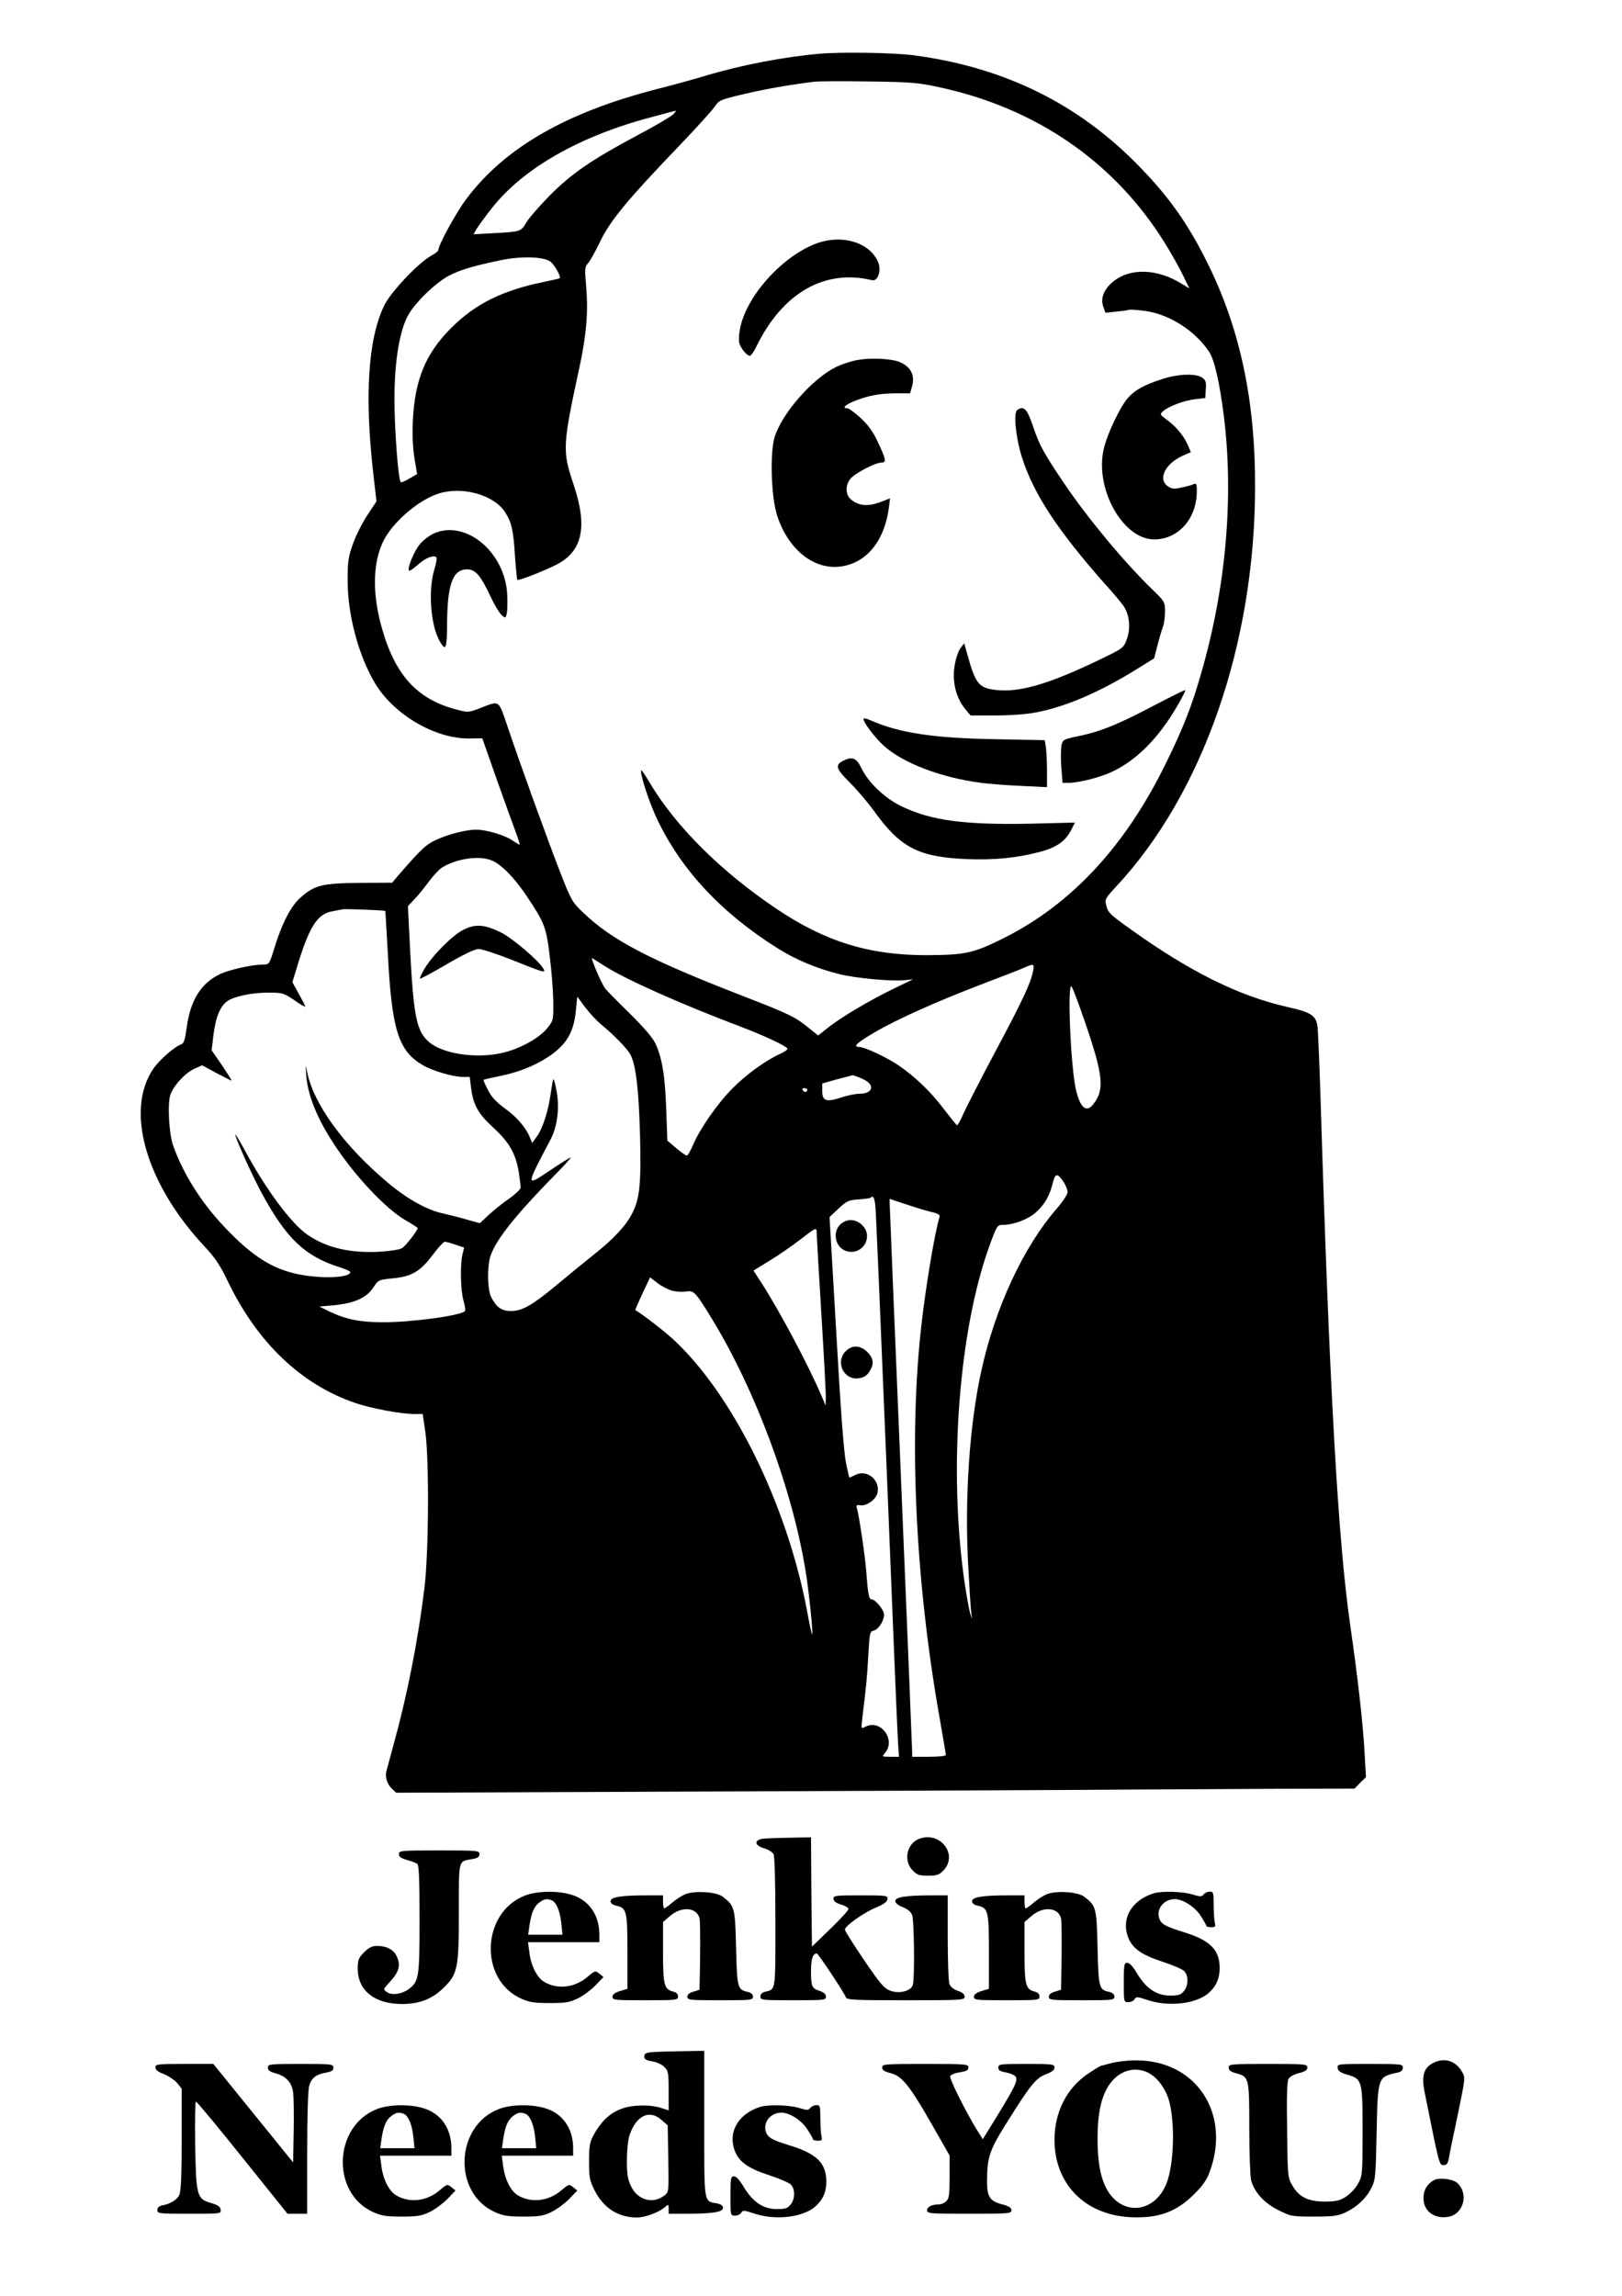 <?xml version="1.0" standalone="no"?>
<!DOCTYPE svg PUBLIC "-//W3C//DTD SVG 20010904//EN"
 "http://www.w3.org/TR/2001/REC-SVG-20010904/DTD/svg10.dtd">
<svg version="1.0" xmlns="http://www.w3.org/2000/svg"
 width="866pt" height="1226pt" viewBox="0 0 866 1226"
 preserveAspectRatio="xMidYMid meet">

<g transform="translate(0,1226) scale(0.1,-0.1)"
fill="#000000" stroke="none">
<path d="M4375 11973 c-193 -17 -421 -61 -610 -118 -60 -18 -175 -50 -255 -70
-487 -125 -814 -313 -1020 -587 -53 -70 -150 -247 -150 -274 0 -5 -17 -18 -37
-29 -67 -36 -216 -193 -251 -265 -88 -179 -107 -491 -57 -916 l15 -131 -49
-74 c-27 -41 -62 -110 -77 -154 -25 -70 -28 -94 -28 -200 1 -180 58 -394 145
-541 99 -168 321 -299 504 -297 l70 1 78 -222 c43 -121 89 -249 102 -283 13
-35 22 -63 19 -63 -3 0 -19 10 -36 21 -40 29 -140 59 -195 59 -57 0 -153 -25
-220 -57 -49 -23 -75 -47 -199 -190 l-30 -36 -175 -1 c-200 -2 -239 -12 -314
-78 -52 -46 -99 -136 -140 -270 -27 -87 -28 -88 -60 -88 -56 0 -180 -27 -230
-51 -101 -48 -158 -138 -178 -284 -9 -66 -15 -86 -29 -91 -33 -10 -117 -83
-149 -130 -153 -222 -40 -614 272 -948 58 -62 84 -101 126 -189 158 -327 392
-550 680 -648 89 -30 243 -59 319 -59 l41 0 14 -97 c21 -149 18 -647 -5 -833
-34 -277 -91 -568 -162 -825 -19 -71 -38 -140 -41 -152 -8 -33 4 -69 30 -94
l22 -21 1790 7 c985 4 1950 8 2145 10 195 1 541 3 768 4 l414 1 30 31 31 30
-7 122 c-7 149 -37 413 -76 682 -66 455 -112 1269 -160 2835 -6 184 -13 351
-16 371 -8 57 -36 75 -159 102 -261 59 -522 188 -845 420 -101 72 -115 86
-123 120 -9 36 -7 39 50 101 465 497 744 1298 744 2141 1 451 -79 831 -246
1174 -106 217 -206 361 -370 530 -325 336 -722 532 -1208 596 -108 14 -387 18
-502 8z m632 -177 c489 -104 887 -362 1158 -751 59 -85 129 -205 167 -288 l18
-37 -38 23 c-131 83 -277 88 -368 14 -50 -41 -69 -88 -54 -133 l12 -34 56 6
c31 3 63 7 70 10 7 2 45 -1 85 -6 131 -18 268 -106 343 -219 28 -43 56 -165
78 -341 54 -433 12 -914 -120 -1372 -50 -176 -97 -296 -189 -483 -217 -444
-505 -754 -870 -936 -159 -79 -202 -88 -409 -89 -306 0 -540 72 -801 248 -296
199 -538 440 -677 674 -22 38 -42 67 -44 65 -11 -10 42 -173 85 -262 129 -271
344 -501 644 -689 97 -61 208 -107 327 -137 89 -22 273 -39 345 -33 l50 5
-102 -49 c-131 -64 -273 -148 -347 -205 l-58 -46 -47 38 c-73 60 -104 76 -347
170 -506 196 -706 300 -860 448 -59 56 -64 64 -124 218 -74 191 -209 565 -276
763 -55 161 -42 152 -151 111 -62 -24 -63 -24 -128 -7 -212 56 -329 187 -400
448 -51 188 -43 358 22 470 58 99 189 206 289 236 126 38 291 -9 350 -100 35
-53 45 -97 53 -229 5 -70 11 -130 13 -133 6 -6 137 45 207 80 142 72 170 203
92 433 -59 176 -58 203 34 628 35 164 46 285 35 419 -9 102 -8 112 10 131 10
11 39 63 64 115 53 110 140 217 416 505 95 99 183 196 196 216 23 34 30 37
157 67 114 27 254 51 377 66 19 2 148 3 285 1 224 -3 263 -6 372 -29z m-1412
-146 c-10 -11 -95 -61 -189 -111 -246 -131 -354 -205 -471 -323 -55 -56 -111
-120 -125 -144 -29 -49 -29 -49 -174 -57 l-108 -6 18 31 c11 17 47 67 81 110
168 212 468 384 853 485 69 19 127 34 129 34 2 1 -4 -8 -14 -19z m-659 -785
c23 -15 61 -82 52 -91 -2 -1 -39 -10 -83 -19 -221 -45 -367 -117 -495 -245
-138 -137 -196 -279 -206 -500 -3 -75 0 -144 9 -198 l14 -83 -41 -24 c-22 -13
-43 -22 -46 -20 -14 9 -35 296 -34 460 2 195 27 345 72 430 36 67 145 173 217
212 62 32 126 52 280 84 106 22 223 19 261 -6z m-311 -3199 c53 -22 120 -91
186 -189 97 -145 105 -166 124 -322 10 -77 18 -186 19 -242 1 -99 0 -102 -30
-140 -39 -49 -120 -98 -209 -126 -140 -44 -342 -21 -424 49 -67 58 -83 133
-102 502 l-11 224 34 36 c20 20 54 63 77 94 23 31 54 64 68 74 76 49 200 68
268 40z m-568 -270 c1 -1 6 -98 13 -216 21 -418 56 -530 187 -607 53 -31 162
-63 214 -63 l37 0 7 -57 c11 -92 38 -140 120 -215 85 -78 119 -139 135 -238 5
-36 10 -72 10 -81 0 -8 -28 -35 -62 -59 -35 -24 -84 -64 -110 -88 l-46 -43
-69 19 c-37 11 -93 25 -123 32 -85 17 -189 74 -292 159 -239 199 -406 427
-439 601 -7 40 -8 38 -4 -20 7 -104 56 -228 147 -367 110 -169 276 -346 381
-407 37 -21 67 -41 67 -43 0 -13 -64 -95 -83 -107 -12 -8 -63 -16 -114 -19
-160 -10 -290 20 -391 90 -87 60 -223 242 -337 455 -31 56 -53 92 -49 78 12
-43 93 -221 141 -310 131 -242 231 -338 416 -396 31 -10 57 -21 57 -26 0 -31
-153 -37 -276 -12 -141 29 -247 96 -394 251 -125 131 -223 287 -276 438 -22
63 -30 220 -15 268 16 49 81 120 130 141 l40 18 76 -41 c42 -22 79 -41 81 -41
3 0 -20 36 -50 81 l-56 81 10 85 c12 94 37 154 76 179 38 25 130 44 217 44 75
0 81 -2 138 -40 32 -23 59 -38 59 -34 0 3 -16 34 -35 68 l-34 62 35 114 c60
190 102 252 182 265 20 4 44 8 52 10 13 3 222 -5 227 -9z m1173 -295 c112 -71
403 -201 720 -321 129 -49 244 -103 254 -118 3 -5 -14 -18 -37 -28 -78 -35
-183 -111 -256 -185 -80 -80 -177 -220 -212 -305 -13 -30 -27 -54 -32 -54 -5
0 -31 18 -57 40 l-47 40 -6 167 c-6 177 -22 276 -58 352 -14 30 -63 87 -138
161 -65 63 -122 122 -129 131 -22 29 -82 170 -70 163 7 -4 38 -24 68 -43z
m2286 -25 c-12 -63 -57 -160 -202 -431 -79 -149 -156 -299 -171 -333 -14 -34
-30 -61 -34 -60 -3 2 -34 40 -68 84 -69 93 -155 175 -244 236 -64 43 -179 97
-209 98 -37 0 -15 21 80 77 119 70 335 167 582 261 102 39 201 77 220 86 49
22 53 20 46 -18z m279 -279 c96 -282 103 -356 42 -433 -36 -46 -68 -21 -91 71
-29 112 -49 582 -25 558 6 -6 39 -94 74 -196z m-2584 -8 c70 -58 139 -129 156
-162 28 -56 43 -180 50 -422 7 -264 -1 -345 -42 -424 -32 -65 -101 -138 -206
-221 -49 -39 -136 -110 -192 -157 -132 -110 -188 -143 -248 -143 -50 0 -77 18
-106 73 -21 40 -23 165 -4 222 30 87 131 214 340 428 53 53 92 97 88 97 -4 0
-55 -32 -113 -71 -129 -86 -129 -89 8 172 35 68 47 173 28 262 -6 32 -13 57
-16 55 -2 -2 -8 -38 -14 -79 -13 -93 -43 -186 -75 -229 l-24 -33 -11 28 c-20
52 -72 113 -136 158 -46 34 -70 60 -89 98 -15 28 -25 52 -23 54 2 1 39 10 84
19 97 19 191 56 261 103 97 64 137 131 148 250 l7 72 42 -57 c24 -31 62 -73
87 -93z m1393 -289 c70 -30 60 -80 -16 -80 -21 0 -65 -9 -97 -20 -79 -26 -101
-19 -101 34 l0 41 78 22 c42 11 80 21 84 22 3 1 27 -8 52 -19z m-294 -60 c0
-5 -4 -10 -9 -10 -6 0 -13 5 -16 10 -3 6 1 10 9 10 9 0 16 -4 16 -10z m1368
-490 c12 -18 22 -43 22 -55 0 -12 -25 -50 -56 -86 -179 -205 -331 -531 -405
-870 -63 -288 -89 -675 -70 -1032 7 -128 14 -245 17 -262 l4 -30 -10 30 c-5
17 -19 91 -30 165 -88 608 -31 1355 137 1810 36 97 38 100 68 100 57 0 135 30
176 67 46 41 73 88 90 157 13 53 24 54 57 6z m-1004 -132 c3 -29 30 -672 61
-1428 30 -756 57 -1405 60 -1442 l5 -68 -46 0 c-45 0 -46 1 -31 18 64 70 -21
186 -103 142 -23 -12 -23 -12 -16 46 21 172 26 223 32 337 7 121 8 126 30 131
25 7 54 52 54 85 0 24 -46 81 -65 81 -16 0 -21 27 -30 150 -6 80 -39 305 -51
341 -3 12 1 15 18 12 34 -6 85 30 93 66 15 69 -56 127 -118 96 -17 -8 -31 -15
-32 -15 -1 0 -9 35 -18 78 -11 51 -29 284 -52 695 l-36 619 48 45 c44 41 53
45 107 49 32 2 61 6 64 9 14 14 21 1 26 -47z m294 -28 c41 -9 52 -16 48 -29
-24 -76 -73 -367 -96 -572 -69 -600 -34 -1358 95 -2092 19 -108 35 -202 35
-207 0 -6 -37 -10 -90 -10 l-90 0 0 28 c0 15 -27 675 -60 1467 -33 792 -60
1450 -60 1462 l0 22 83 -28 c45 -15 106 -34 135 -41z m-608 -107 c0 -10 11
-205 25 -433 14 -228 25 -433 24 -455 l-1 -40 -21 50 c-68 160 -223 453 -322
606 l-42 65 88 54 c49 30 121 80 161 111 81 63 88 67 88 42z m-1928 -69 l46
-15 -9 -37 c-13 -58 -10 -194 6 -248 8 -27 11 -52 7 -55 -26 -24 -283 -59
-437 -59 -122 0 -197 15 -285 57 l-55 27 70 6 c120 11 186 41 224 104 20 31
25 33 93 40 104 9 151 36 217 124 30 40 59 72 66 72 6 0 32 -7 57 -16z m1152
-244 c21 -7 55 -9 76 -6 46 7 52 0 146 -154 228 -376 421 -895 493 -1325 19
-110 43 -346 37 -352 -2 -2 -15 60 -29 136 -109 568 -398 1150 -715 1442 -51
46 -158 129 -200 154 -1 1 16 41 38 88 l41 87 37 -29 c20 -16 54 -34 76 -41z"/>
<path d="M4346 10955 c-181 -74 -364 -283 -395 -451 -6 -28 -7 -62 -4 -75 7
-28 41 -69 57 -69 6 1 22 23 35 51 140 286 364 414 617 353 30 -8 50 49 34 92
-43 112 -202 158 -344 99z"/>
<path d="M4585 10339 c-33 -5 -88 -22 -122 -39 -126 -62 -287 -246 -327 -373
-26 -83 -19 -322 13 -419 58 -181 195 -291 337 -273 139 17 236 135 260 315
l6 49 -55 -21 c-64 -23 -110 -19 -151 13 -32 25 -35 75 -6 112 24 30 133 87
166 87 28 0 25 17 -22 116 -24 51 -50 86 -90 123 -30 28 -62 51 -70 51 -30 0
-12 19 39 39 76 30 132 40 219 41 l77 0 11 39 c16 60 -9 106 -72 130 -42 16
-146 21 -213 10z"/>
<path d="M6205 10236 c-99 -32 -148 -60 -185 -103 -43 -52 -106 -185 -126
-266 -52 -211 99 -486 267 -487 130 -1 229 111 229 258 0 38 -2 43 -17 37 -10
-5 -39 -13 -65 -18 -38 -9 -50 -8 -72 6 -55 37 -17 119 75 162 l47 21 -17 40
c-22 49 -64 99 -113 134 -35 26 -36 28 -20 43 30 27 109 57 169 65 l58 7 3 47
c3 39 -1 49 -20 62 -33 23 -129 20 -213 -8z"/>
<path d="M5431 10071 c-21 -14 -8 -148 25 -252 61 -194 190 -390 440 -673 44
-48 90 -103 103 -122 32 -46 39 -120 16 -180 -17 -45 -19 -46 -154 -111 -265
-127 -419 -171 -543 -157 -92 10 -110 33 -153 189 l-17 60 -18 -23 c-10 -12
-24 -48 -30 -79 -20 -93 1 -187 56 -252 l26 -31 133 0 c78 0 166 6 215 16 159
30 341 108 539 231 l93 58 18 70 c10 39 23 83 29 98 6 16 11 52 11 81 0 53 -1
54 -71 122 -149 145 -344 380 -468 564 -110 163 -132 204 -166 305 -31 92 -48
110 -84 86z"/>
<path d="M2315 9411 c-22 -10 -54 -34 -71 -54 -31 -34 -72 -133 -60 -144 3 -3
23 10 45 30 40 36 81 54 99 43 6 -4 2 -30 -9 -67 -34 -110 -20 -299 29 -383
32 -56 38 -42 39 91 1 213 30 293 107 293 44 0 72 -32 124 -143 21 -45 48 -90
60 -101 21 -18 21 -18 28 9 3 14 4 61 2 103 -13 227 -224 400 -393 323z"/>
<path d="M6165 8495 c-191 -101 -291 -142 -405 -165 -79 -16 -85 -19 -92 -46
-4 -16 -5 -68 -2 -116 l7 -88 31 0 c56 0 168 29 233 59 131 62 247 178 347
349 27 46 47 85 44 87 -2 2 -75 -34 -163 -80z"/>
<path d="M4610 8422 c0 -20 61 -101 110 -145 101 -91 302 -168 512 -196 42 -6
140 -14 218 -17 l140 -7 0 89 c0 49 -3 105 -6 125 l-6 37 -262 5 c-333 6 -514
33 -668 101 -21 9 -38 13 -38 8z"/>
<path d="M4500 8197 c-43 -22 -36 -43 37 -115 37 -37 95 -105 128 -150 140
-197 238 -248 495 -259 149 -6 269 6 394 39 87 23 135 57 166 118 l19 38 -237
-6 c-355 -7 -533 17 -691 94 -88 43 -175 126 -211 201 -27 57 -50 66 -100 40z"/>
<path d="M2473 7295 c-58 -29 -167 -139 -208 -210 -15 -25 -25 -48 -23 -50 2
-3 67 32 144 77 89 52 150 81 169 81 17 0 93 -25 170 -55 185 -74 190 -75 176
-50 -22 41 -164 162 -226 193 -89 44 -137 47 -202 14z"/>
<path d="M4514 5740 c-85 -35 -60 -164 31 -164 72 0 111 84 63 138 -26 29 -63
39 -94 26z"/>
<path d="M4515 5045 c-53 -52 -16 -145 57 -145 37 1 59 14 76 47 19 35 14 63
-17 94 -38 37 -82 39 -116 4z"/>
<path d="M4078 2443 c-54 -6 -52 -36 2 -52 22 -6 44 -20 50 -31 6 -12 10 -149
10 -363 0 -370 2 -358 -52 -371 -19 -4 -28 -13 -28 -26 0 -19 7 -20 175 -20
166 0 175 1 175 19 0 13 -11 23 -34 31 -42 13 -46 24 -46 109 0 61 10 91 31
91 7 0 145 -207 155 -234 5 -14 40 -16 320 -16 303 0 314 1 314 19 0 13 -11
23 -36 31 -22 8 -39 21 -45 37 -5 13 -9 125 -9 249 l0 224 -87 0 c-134 0 -193
-9 -193 -30 0 -11 15 -23 40 -33 26 -10 43 -25 50 -42 11 -28 14 -335 4 -372
-9 -34 -72 -50 -121 -32 -32 12 -53 36 -140 164 -56 83 -102 155 -102 162 -1
19 102 92 166 118 41 17 59 30 61 44 3 20 -1 21 -142 21 -135 0 -146 -1 -146
-18 0 -13 12 -22 40 -31 22 -6 40 -17 40 -24 0 -7 -44 -55 -97 -106 l-98 -95
-3 292 -2 292 -108 -2 c-59 -1 -124 -3 -144 -5z"/>
<path d="M4905 2441 c-65 -27 -82 -118 -32 -168 23 -24 36 -28 82 -28 45 0 59
4 80 26 85 85 -16 216 -130 170z"/>
<path d="M2130 2360 c0 -14 11 -22 43 -31 23 -6 48 -16 55 -21 9 -8 12 -80 12
-297 0 -312 -3 -331 -60 -373 -36 -26 -90 -33 -115 -14 -20 14 -19 15 11 48
56 59 66 96 40 147 -17 33 -54 51 -102 51 -28 0 -44 -8 -70 -34 -30 -30 -34
-40 -34 -87 0 -117 90 -189 236 -189 93 0 160 26 221 85 77 75 83 104 83 411
0 282 -5 264 73 278 28 5 37 12 37 26 0 19 -8 20 -215 20 -207 0 -215 -1 -215
-20z"/>
<path d="M2803 2139 c-233 -90 -247 -448 -21 -550 45 -20 69 -24 153 -24 86 0
107 4 150 25 28 13 70 45 94 69 l43 45 -22 18 c-22 17 -23 17 -63 -17 -69 -59
-162 -69 -233 -26 -38 23 -70 88 -78 159 l-7 52 191 0 190 0 0 41 c0 105 -57
186 -151 213 -73 22 -182 20 -246 -5z m142 -25 c25 -10 45 -57 52 -124 l6 -60
-92 0 -91 0 6 43 c10 70 24 106 51 127 27 21 41 24 68 14z"/>
<path d="M3661 2147 c-18 -7 -50 -27 -71 -45 -21 -18 -41 -32 -44 -32 -3 0 -6
16 -6 35 l0 35 -87 0 c-136 0 -193 -9 -193 -31 0 -11 10 -20 30 -24 56 -12 60
-29 60 -247 l0 -197 -40 -12 c-28 -9 -40 -18 -40 -31 0 -17 12 -18 175 -18
168 0 175 1 175 20 0 13 -9 22 -25 26 -49 12 -55 35 -55 210 l0 162 35 30 c62
55 145 50 160 -11 3 -12 4 -103 3 -202 l-3 -179 -32 -10 c-22 -6 -33 -15 -33
-27 0 -18 11 -19 175 -19 166 0 175 1 175 19 0 13 -9 21 -29 26 -53 11 -56 22
-61 236 -5 216 -8 224 -73 273 -34 25 -145 32 -196 13z"/>
<path d="M5591 2147 c-18 -7 -50 -27 -71 -45 -21 -18 -41 -32 -44 -32 -3 0 -6
16 -6 35 l0 35 -87 0 c-136 0 -193 -9 -193 -31 0 -11 10 -20 30 -24 56 -12 60
-29 60 -247 l0 -197 -40 -12 c-28 -9 -40 -18 -40 -31 0 -17 12 -18 175 -18
168 0 175 1 175 20 0 13 -9 22 -25 26 -49 12 -55 35 -55 210 l0 162 35 30 c62
55 145 50 160 -11 3 -12 4 -103 3 -202 l-3 -179 -32 -10 c-22 -6 -33 -15 -33
-27 0 -18 11 -19 175 -19 166 0 175 1 175 19 0 13 -9 21 -29 26 -53 11 -56 22
-61 236 -5 216 -8 224 -73 273 -34 25 -145 32 -196 13z"/>
<path d="M6160 2151 c-114 -35 -172 -129 -140 -226 21 -64 68 -100 180 -137
56 -18 110 -41 121 -51 25 -23 25 -78 0 -108 -16 -20 -28 -24 -74 -24 -72 0
-128 38 -176 118 -22 37 -40 57 -52 57 -17 0 -19 -9 -19 -105 0 -105 0 -105
25 -105 13 0 28 7 33 16 8 14 15 13 70 -5 110 -37 254 -21 322 35 42 36 61 77
62 134 0 100 -50 150 -196 195 -93 29 -115 41 -126 70 -19 51 23 105 82 105
43 0 106 -40 137 -87 17 -26 31 -50 31 -55 0 -4 12 -8 26 -8 22 0 25 3 20 23
-3 12 -6 55 -6 95 0 67 -2 72 -21 72 -12 0 -27 -7 -33 -15 -10 -13 -17 -13
-60 0 -51 16 -163 19 -206 6z"/>
<path d="M3483 1303 c-35 -3 -43 -8 -43 -23 0 -15 9 -21 42 -26 23 -4 52 -17
65 -30 21 -21 23 -32 23 -128 l0 -104 -47 15 c-31 9 -73 13 -119 10 -109 -6
-180 -55 -237 -161 -18 -34 -22 -57 -22 -136 0 -84 3 -102 28 -152 48 -97 127
-148 228 -148 45 0 120 29 151 57 17 15 18 14 18 -10 l0 -27 93 0 c141 0 197
9 197 31 0 13 -10 20 -35 25 -68 12 -65 -5 -65 425 l0 389 -117 -2 c-65 -1
-137 -3 -160 -5z m49 -362 l33 -29 3 -178 c3 -176 3 -178 -20 -196 -62 -48
-143 -26 -179 49 -17 36 -22 63 -22 137 0 51 6 110 13 132 35 108 107 143 172
85z"/>
<path d="M5935 1245 c-27 -8 -53 -14 -56 -15 -4 0 -34 -18 -68 -41 -115 -76
-181 -206 -181 -354 0 -234 160 -399 401 -413 152 -8 248 26 345 123 44 43 67
76 82 117 117 314 -73 600 -396 597 -43 0 -99 -7 -127 -14z m182 -46 c56 -21
109 -90 127 -164 30 -124 23 -328 -14 -428 -63 -168 -246 -183 -325 -28 -31
62 -45 143 -45 261 0 118 14 199 46 261 44 89 131 129 211 98z"/>
<path d="M7643 1240 c-42 -25 -53 -67 -38 -145 80 -399 79 -395 102 -395 18 0
23 7 29 38 3 20 19 100 36 177 55 267 53 249 32 286 -35 60 -101 76 -161 39z"/>
<path d="M830 1221 c0 -13 14 -24 45 -35 24 -10 56 -31 70 -47 l25 -31 0 -271
c0 -198 -4 -279 -13 -297 -13 -26 -45 -46 -89 -55 -19 -4 -28 -12 -28 -25 0
-19 7 -20 171 -20 169 0 170 0 167 22 -2 16 -15 25 -50 35 -77 22 -81 36 -86
311 -2 127 0 232 4 231 5 0 117 -135 249 -300 l240 -299 53 0 52 0 0 323 c0
193 4 337 11 360 11 42 37 62 92 71 28 5 37 12 37 26 0 19 -8 20 -175 20 -167
0 -175 -1 -175 -20 0 -14 11 -22 41 -30 56 -15 86 -48 94 -101 3 -24 5 -119 3
-210 l-3 -165 -213 263 -213 263 -154 0 c-145 0 -155 -1 -155 -19z"/>
<path d="M4710 1221 c0 -14 12 -22 44 -30 61 -15 101 -64 219 -270 l97 -170 0
-114 c0 -98 -3 -116 -18 -130 -10 -10 -27 -17 -38 -17 -39 0 -64 -13 -64 -31
0 -18 11 -19 225 -19 212 0 225 1 225 19 0 13 -13 22 -52 32 -63 17 -78 40
-78 119 0 132 12 168 105 316 127 203 156 239 210 259 31 12 45 23 45 36 0 18
-10 19 -150 19 -141 0 -150 -1 -150 -19 0 -15 10 -21 39 -26 22 -4 45 -13 52
-21 16 -19 2 -49 -98 -213 l-76 -123 -30 48 c-60 97 -149 275 -144 289 3 7 26
17 51 20 36 6 46 11 46 26 0 18 -11 19 -230 19 -218 0 -230 -1 -230 -19z"/>
<path d="M6560 1220 c0 -14 11 -22 40 -30 69 -18 70 -24 70 -295 0 -134 5
-256 10 -277 18 -64 69 -120 144 -158 68 -34 71 -35 190 -35 102 0 128 3 167
21 63 29 114 77 141 132 22 44 23 61 28 297 6 298 6 296 113 319 18 4 27 13
27 26 0 19 -7 20 -176 20 -174 0 -175 0 -172 -22 2 -16 15 -25 50 -35 81 -23
83 -30 83 -303 0 -225 -1 -237 -23 -277 -12 -24 -41 -55 -63 -70 -35 -23 -52
-27 -113 -28 -91 0 -141 24 -176 86 -25 43 -25 49 -28 296 -3 172 0 258 7 272
7 13 29 25 56 32 33 8 45 16 45 30 0 18 -11 19 -210 19 -202 0 -210 -1 -210
-20z"/>
<path d="M2013 999 c-233 -90 -247 -448 -21 -550 45 -20 69 -24 153 -24 86 0
107 4 150 25 28 13 70 45 94 69 l43 45 -22 18 c-22 17 -23 17 -63 -17 -69 -59
-162 -69 -233 -26 -38 23 -70 88 -78 159 l-7 52 191 0 190 0 0 41 c0 105 -57
186 -151 213 -73 22 -182 20 -246 -5z m142 -25 c25 -10 45 -57 52 -124 l6 -60
-92 0 -91 0 6 43 c10 70 24 106 51 127 27 21 41 24 68 14z"/>
<path d="M2663 999 c-233 -90 -247 -448 -21 -550 45 -20 69 -24 153 -24 86 0
107 4 150 25 28 13 70 45 94 69 l43 45 -22 18 c-22 17 -23 17 -63 -17 -69 -59
-162 -69 -233 -26 -38 23 -70 88 -78 159 l-7 52 191 0 190 0 0 41 c0 105 -57
186 -151 213 -73 22 -182 20 -246 -5z m142 -25 c25 -10 45 -57 52 -124 l6 -60
-92 0 -91 0 6 43 c10 70 24 106 51 127 27 21 41 24 68 14z"/>
<path d="M4060 1011 c-114 -35 -172 -129 -140 -226 21 -64 68 -100 180 -137
56 -18 110 -41 121 -51 25 -23 25 -78 0 -108 -16 -20 -28 -24 -74 -24 -72 0
-128 38 -176 118 -22 37 -40 57 -52 57 -17 0 -19 -9 -19 -105 0 -105 0 -105
25 -105 13 0 28 7 33 16 8 14 15 13 70 -5 110 -37 254 -21 322 35 42 36 61 77
62 134 0 100 -50 150 -196 195 -93 29 -115 41 -126 70 -19 51 23 105 82 105
43 0 106 -40 137 -87 17 -26 31 -50 31 -55 0 -4 12 -8 26 -8 22 0 25 3 20 23
-3 12 -6 55 -6 95 0 67 -2 72 -21 72 -12 0 -27 -7 -33 -15 -10 -13 -17 -13
-60 0 -51 16 -163 19 -206 6z"/>
<path d="M7655 619 c-36 -21 -55 -53 -55 -95 0 -70 58 -114 134 -100 81 15
109 124 46 181 -24 21 -98 30 -125 14z"/>
</g>
</svg>
